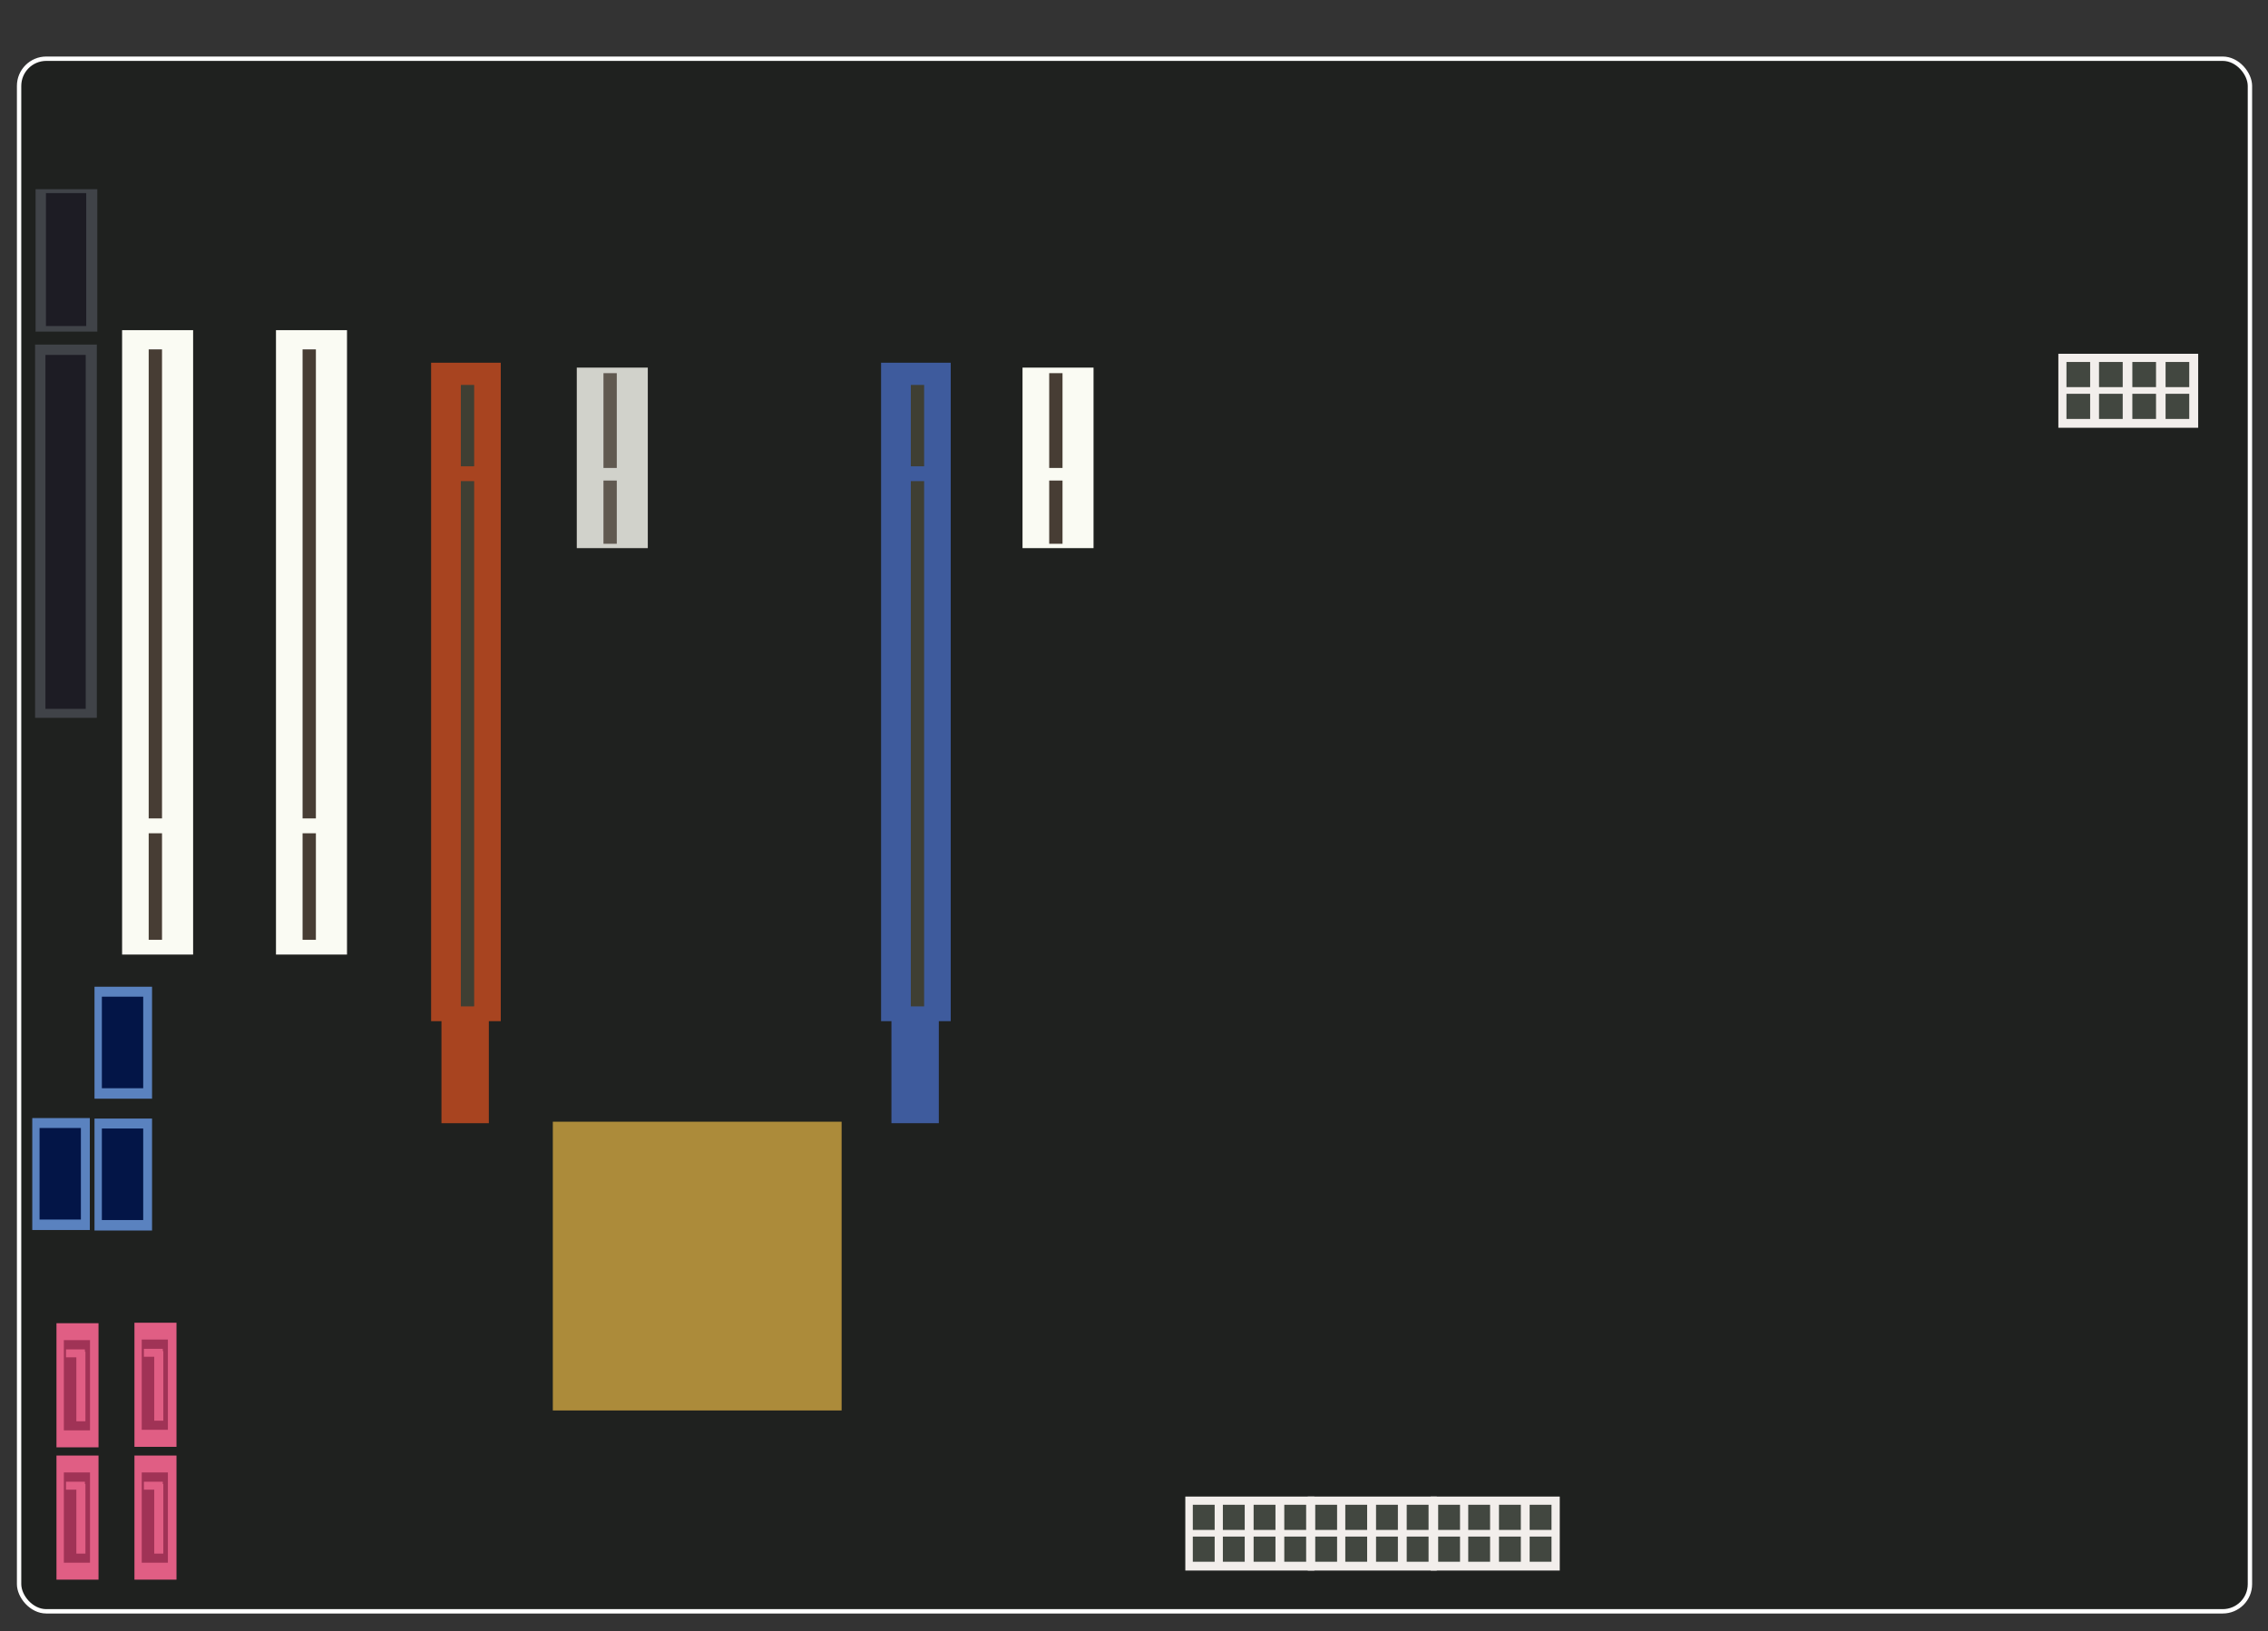 <svg
   id="svg10143"
   viewBox="0 0 921.802 663"
   version="1.1"
>
  <rect x="0" y="0" width="921.802" height="663" fill="#333333" stroke="none"/>
  <g
     id="layer1"
     transform="translate(-46.361,-51.543)">
    <g
       id="layer1-2"
       label="Layer 1"
       transform="matrix(0,3.368,-3.368,0,1104.967,-1080.503)">
      <g
         id="g1973"
         transform="translate(40.074,-13.791)">
        <rect
           id="rect1727"
           style="fill:#1f211f;stroke:#ffffff;stroke-width:0.527"
           transform="rotate(-90)"
           ry="3.283"
           height="187.38"
           width="269.21"
           y="303.13"
           x="-325.8" />
        <g
           id="g3110"
           className = "cpu-link-styles"
           opacity = "0">
           <rect
               id="rect3331"
               style="fill:#1f211f"
               transform="rotate(-90)"
               height="40"
               width="40"
               y="371"
               x="-159" />
            <path
               id="path1775"
               d="m 370.53,160.17 h 4.5 l 9.5,8.875 13.219,0.094 8.625,-8.969 h 5.062 l 0.188,-42.938 -5.312,-0.062 -5.094,-3.094 h -20.469 l -5.094,3.031 h -5.125 z m 5.219,-5.031 0.011,-24.017 -3.041,-2.294 -0.011,-5.016 3.041,-2.704 h 31.188 l 1.865,2.647 0.01,5.441 -1.696,1.811 -0.179,24.133 z"
               nodetypes="ccccccccccccccccccccccccc"
               style="fill:#6e6f69"
               connector-curvature="0" /> 
        </g>
       
        <path
           id="path1793"
           d="m 339.82,221.78 h 79.469 v -1.25 h 12.312 v -5.719 h -12.312 v -1.438 h -79.47 v 8.406 z"
           style="fill:#3e5b9d"
           connector-curvature="0" />
        <rect
           id="rect1795"
           style="fill:#3f3f33"
           transform="rotate(-90)"
           height="9.821"
           width="1.607"
           y="342.5"
           x="-218.19" />
        <rect
           id="rect1797"
           style="fill:#3f3f33"
           transform="rotate(-90)"
           height="63.393"
           width="1.607"
           y="354.11"
           x="-218.19" />
        <path
           id="path1799"
           style="fill:#a84420"
           connector-curvature="0"
           d="m 339.82,276.08 h 79.469 v -1.25 h 12.312 v -5.719 h -12.312 v -1.438 h -79.47 v 8.406 z" />
        <rect
           id="rect1801"
           style="fill:#3f3f33"
           transform="rotate(-90)"
           height="9.821"
           width="1.607"
           y="342.5"
           x="-272.49" />
        <rect
           id="rect1803"
           style="fill:#3f3f33"
           transform="rotate(-90)"
           height="63.393"
           width="1.607"
           y="354.11"
           x="-272.49" />
        <rect
           id="rect1805"
           style="fill:#fafbf3"
           transform="rotate(-90)"
           height="75.357"
           width="8.571"
           y="335.89"
           x="-294.8" />
        <rect
           id="rect1807"
           style="fill:#473d34"
           transform="rotate(-90)"
           height="56.607"
           width="1.607"
           y="338.21"
           x="-291.59" />
        <rect
           id="rect1809"
           style="fill:#473d34"
           transform="rotate(-90)"
           height="12.857"
           width="1.607"
           y="396.61"
           x="-291.59" />
        <rect
           id="rect1811"
           style="fill:#fafbf3"
           transform="rotate(-90)"
           height="75.357"
           width="8.571"
           y="335.89"
           x="-313.37" />
        <rect
           id="rect1813"
           style="fill:#473d34"
           transform="rotate(-90)"
           height="56.607"
           width="1.607"
           y="338.21"
           x="-310.16" />
        <rect
           id="rect1815"
           style="fill:#473d34"
           transform="rotate(-90)"
           height="12.857"
           width="1.607"
           y="396.61"
           x="-310.16" />
        <rect
           id="rect1817"
           style="opacity:0.811;fill:#fafbf3"
           transform="rotate(-90)"
           height="21.786"
           width="8.571"
           y="340.41"
           x="-258.5" />
        <rect
           id="rect1819"
           style="opacity:0.811;fill:#473d34"
           transform="rotate(-90)"
           height="11.441"
           width="1.607"
           y="341.08"
           x="-255.28" />
        <rect
           id="rect1821"
           style="opacity:0.811;fill:#473d34"
           transform="rotate(-90)"
           height="7.631"
           width="1.607"
           y="354.04"
           x="-255.28" />
        <rect
           id="rect1823"
           style="fill:#fafbf3"
           transform="rotate(-90)"
           height="21.786"
           width="8.571"
           y="340.41"
           x="-204.71" />
        <rect
           id="rect1825"
           style="fill:#473d34"
           transform="rotate(-90)"
           height="11.441"
           width="1.607"
           y="341.08"
           x="-201.49" />
        <rect
           id="rect1827"
           style="fill:#473d34"
           transform="rotate(-90)"
           height="7.631"
           width="1.607"
           y="354.04"
           x="-201.49" />
        <rect
           id="rect1829"
           style="fill:#e05e84"
           transform="rotate(-90)"
           height="14.978"
           width="5.074"
           y="455.68"
           x="-311.88" />
        <rect
           id="rect1831"
           style="fill:#a03356"
           transform="rotate(-90)"
           height="10.89"
           width="3.157"
           y="457.71"
           x="-311" />
        <path
           id="path1833"
           d="m 458.83,310.74 h 0.957 v -1.25 h 7.716 v -1.094 h -8.395 v 0.062 h -0.278 v 2.281 z"
           style="fill:#e05e84"
           connector-curvature="0" />
        <rect
           id="rect1835"
           style="fill:#e05e84"
           transform="rotate(-90)"
           height="14.978"
           width="5.074"
           y="471.71"
           x="-311.88" />
        <rect
           id="rect1837"
           style="fill:#a03356"
           transform="rotate(-90)"
           height="10.89"
           width="3.157"
           y="473.75"
           x="-311" />
        <path
           id="path1839"
           style="fill:#e05e84"
           connector-curvature="0"
           d="m 474.87,310.74 h 0.957 v -1.25 h 7.716 v -1.094 h -8.395 v 0.062 h -0.278 v 2.281 z" />
        <rect
           id="rect1841"
           style="fill:#e05e84"
           transform="rotate(-90)"
           height="14.978"
           width="5.074"
           y="471.71"
           x="-321.29" />
        <rect
           id="rect1843"
           style="fill:#a03356"
           transform="rotate(-90)"
           height="10.89"
           width="3.157"
           y="473.75"
           x="-320.4" />
        <path
           id="path1845"
           d="m 474.87,320.14 h 0.957 v -1.25 h 7.716 v -1.094 h -8.395 v 0.062 h -0.278 v 2.281 z"
           style="fill:#e05e84"
           connector-curvature="0" />
        <rect
           id="rect1847"
           style="fill:#e05e84"
           transform="rotate(-90)"
           height="14.978"
           width="5.074"
           y="455.74"
           x="-321.29" />
        <rect
           id="rect1849"
           style="fill:#a03356"
           transform="rotate(-90)"
           height="10.89"
           width="3.157"
           y="457.78"
           x="-320.4" />
        <path
           id="path1851"
           style="fill:#e05e84"
           connector-curvature="0"
           d="m 458.9,320.14 h 0.957 v -1.25 h 7.716 v -1.094 h -8.395 v 0.062 h -0.278 v 2.281 z" />
        <path
           id="path1853"
           style="fill:#7a7571"
           transform="rotate(-90,372.65,172.6)"
           cx="258.17"
           cy="273.701"
           rx="9.152"
           ry="8.839"
           d="" />
        <g
           id="g1861"
           transform="rotate(-90,372.02,171.71)">
          <rect
             id="rect1855"
             style="fill:#ac8b3a"
             height="34.85"
             width="34.85"
             y="231.11"
             x="282.34" />
          <path
             id="path1857"
             style="fill:#e0e2ed"
             transform="translate(-0.379)"
             cx="286.631"
             cy="229.845"
             r="3.283"
             d="" />
          <path
             id="path1859"
             style="fill:#e0e2ed"
             transform="translate(26.264,37.628)"
             cx="286.631"
             cy="229.845"
             r="3.283"
             d="" />
        </g>
        <rect
           id="rect1863"
           style="fill:#5a82bf"
           transform="rotate(-90)"
           height="13.511"
           width="6.945"
           y="431.04"
           x="-316.7" />
        <rect
           id="rect1865"
           style="fill:#031547"
           transform="rotate(-90)"
           height="11.049"
           width="4.988"
           y="432.24"
           x="-315.81" />
        <rect
           id="rect1867"
           style="fill:#5a82bf"
           transform="rotate(-90)"
           height="13.511"
           width="6.945"
           y="415.13"
           x="-316.7" />
        <rect
           id="rect1869"
           style="fill:#031547"
           transform="rotate(-90)"
           height="11.049"
           width="4.988"
           y="416.33"
           x="-315.81" />
        <rect
           id="rect1871"
           style="fill:#5a82bf"
           transform="rotate(-90)"
           height="13.511"
           width="6.945"
           y="430.98"
           x="-324.21" />
        <rect
           id="rect1873"
           style="fill:#031547"
           transform="rotate(-90)"
           height="11.049"
           width="4.988"
           y="432.18"
           x="-323.33" />
        <rect
           id="rect1875"
           style="fill:#404348"
           transform="rotate(-90)"
           height="45.046"
           width="7.45"
           y="337.63"
           x="-323.87" />
        <rect
           id="rect1877"
           style="fill:#1d1c24"
           transform="rotate(-90)"
           height="42.713"
           width="4.861"
           y="338.88"
           x="-322.62" />
        <rect
           id="rect1879"
           style="fill:#404348"
           transform="rotate(-90)"
           height="17.189"
           width="7.45"
           y="318.88"
           x="-323.81" />
        <rect
           id="rect1881"
           style="fill:#1d1c24"
           transform="rotate(-90)"
           height="16.044"
           width="4.861"
           y="319.35"
           x="-322.56" />
        <g
           id="g1901"
           transform="rotate(-90,372.02,171.71)">
          <rect
             id="rect1883"
             style="fill:#f2eeeb"
             height="8.929"
             width="16.875"
             y="138.43"
             x="464.02" />
          <rect
             id="rect1885"
             style="fill:#424740"
             height="3.036"
             width="2.857"
             y="139.42"
             x="465" />
          <rect
             id="rect1887"
             style="fill:#424740"
             height="3.036"
             width="2.857"
             y="139.42"
             x="468.93" />
          <rect
             id="rect1889"
             style="fill:#424740"
             height="3.036"
             width="2.857"
             y="139.42"
             x="472.95" />
          <rect
             id="rect1891"
             style="fill:#424740"
             height="3.036"
             width="2.857"
             y="139.42"
             x="476.96" />
          <rect
             id="rect1893"
             style="fill:#424740"
             height="3.036"
             width="2.857"
             y="143.26"
             x="465" />
          <rect
             id="rect1895"
             style="fill:#424740"
             height="3.036"
             width="2.857"
             y="143.26"
             x="468.93" />
          <rect
             id="rect1897"
             style="fill:#424740"
             height="3.036"
             width="2.857"
             y="143.26"
             x="472.95" />
          <rect
             id="rect1899"
             style="fill:#424740"
             height="3.036"
             width="2.857"
             y="143.26"
             x="476.96" />
        </g>
        <g
           id="g1963"
           transform="rotate(-90,372.02,171.71)">
          <g
             id="g1921"
             transform="matrix(0.923,0,0,1,-69.625,137.92)">
            <rect
               id="rect1903"
               style="fill:#f2eeeb"
               height="8.929"
               width="16.875"
               y="138.43"
               x="464.02" />
            <rect
               id="rect1905"
               style="fill:#424740"
               height="3.036"
               width="2.857"
               y="139.42"
               x="465" />
            <rect
               id="rect1907"
               style="fill:#424740"
               height="3.036"
               width="2.857"
               y="139.42"
               x="468.93" />
            <rect
               id="rect1909"
               style="fill:#424740"
               height="3.036"
               width="2.857"
               y="139.42"
               x="472.95" />
            <rect
               id="rect1911"
               style="fill:#424740"
               height="3.036"
               width="2.857"
               y="139.42"
               x="476.96" />
            <rect
               id="rect1913"
               style="fill:#424740"
               height="3.036"
               width="2.857"
               y="143.26"
               x="465" />
            <rect
               id="rect1915"
               style="fill:#424740"
               height="3.036"
               width="2.857"
               y="143.26"
               x="468.93" />
            <rect
               id="rect1917"
               style="fill:#424740"
               height="3.036"
               width="2.857"
               y="143.26"
               x="472.95" />
            <rect
               id="rect1919"
               style="fill:#424740"
               height="3.036"
               width="2.857"
               y="143.26"
               x="476.96" />
          </g>
          <g
             id="g1941"
             transform="matrix(0.923,0,0,1,-54.851,137.92)">
            <rect
               id="rect1923"
               style="fill:#f2eeeb"
               height="8.929"
               width="16.875"
               y="138.43"
               x="464.02" />
            <rect
               id="rect1925"
               style="fill:#424740"
               height="3.036"
               width="2.857"
               y="139.42"
               x="465" />
            <rect
               id="rect1927"
               style="fill:#424740"
               height="3.036"
               width="2.857"
               y="139.42"
               x="468.93" />
            <rect
               id="rect1929"
               style="fill:#424740"
               height="3.036"
               width="2.857"
               y="139.42"
               x="472.95" />
            <rect
               id="rect1931"
               style="fill:#424740"
               height="3.036"
               width="2.857"
               y="139.42"
               x="476.96" />
            <rect
               id="rect1933"
               style="fill:#424740"
               height="3.036"
               width="2.857"
               y="143.26"
               x="465" />
            <rect
               id="rect1935"
               style="fill:#424740"
               height="3.036"
               width="2.857"
               y="143.26"
               x="468.93" />
            <rect
               id="rect1937"
               style="fill:#424740"
               height="3.036"
               width="2.857"
               y="143.26"
               x="472.95" />
            <rect
               id="rect1939"
               style="fill:#424740"
               height="3.036"
               width="2.857"
               y="143.26"
               x="476.96" />
          </g>
          <g
             id="g1961"
             transform="matrix(0.923,0,0,1,-40.015,137.92)">
            <rect
               id="rect1943"
               style="fill:#f2eeeb"
               height="8.929"
               width="16.875"
               y="138.43"
               x="464.02" />
            <rect
               id="rect1945"
               style="fill:#424740"
               height="3.036"
               width="2.857"
               y="139.42"
               x="465" />
            <rect
               id="rect1947"
               style="fill:#424740"
               height="3.036"
               width="2.857"
               y="139.42"
               x="468.93" />
            <rect
               id="rect1949"
               style="fill:#424740"
               height="3.036"
               width="2.857"
               y="139.42"
               x="472.95" />
            <rect
               id="rect1951"
               style="fill:#424740"
               height="3.036"
               width="2.857"
               y="139.42"
               x="476.96" />
            <rect
               id="rect1953"
               style="fill:#424740"
               height="3.036"
               width="2.857"
               y="143.26"
               x="465" />
            <rect
               id="rect1955"
               style="fill:#424740"
               height="3.036"
               width="2.857"
               y="143.26"
               x="468.93" />
            <rect
               id="rect1957"
               style="fill:#424740"
               height="3.036"
               width="2.857"
               y="143.26"
               x="472.95" />
            <rect
               id="rect1959"
               style="fill:#424740"
               height="3.036"
               width="2.857"
               y="143.26"
               x="476.96" />
          </g>
        </g>
      </g>
    </g>
  </g>
</svg>
